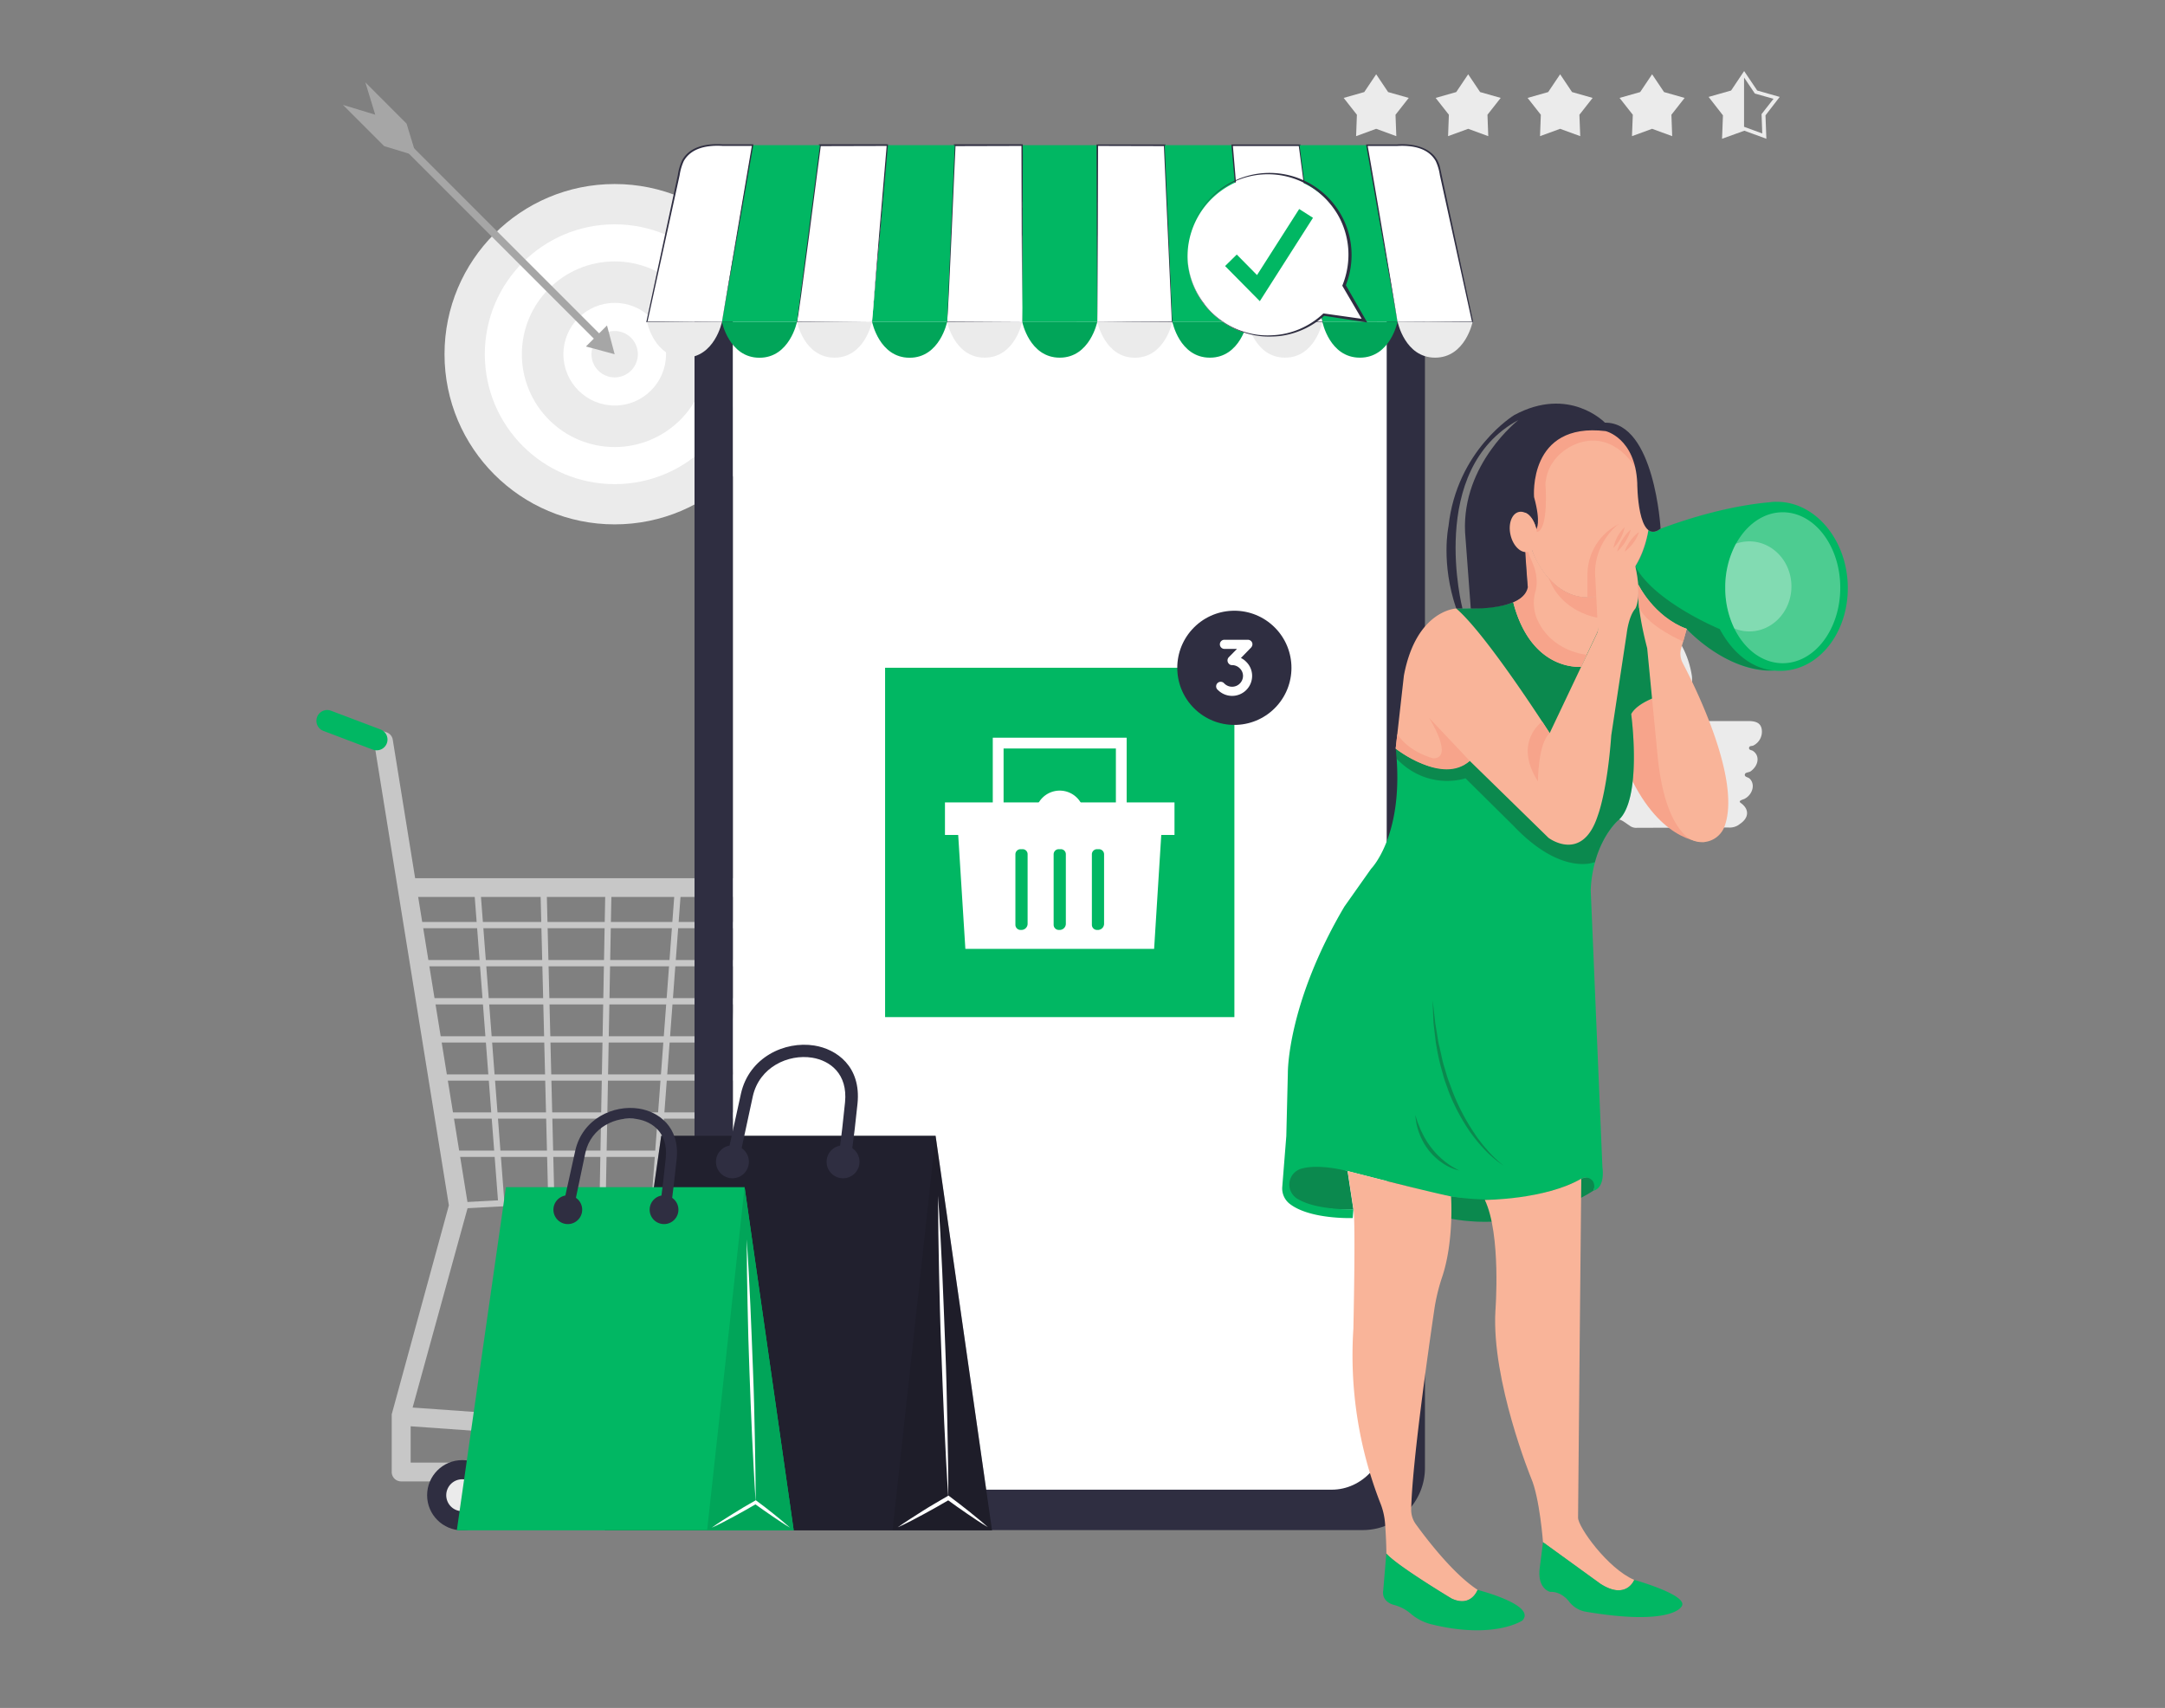 <svg id="a3ba303c-bf20-4e19-9e2c-410dc065741d" data-name="Layer 1" xmlns="http://www.w3.org/2000/svg" width="865.76" height="682.89" viewBox="0 0 865.76 682.89"><rect x="0" y="0" width="865.76" height="682.89" fill="#808080" stroke="none"/><g id="fe6294ea-8e11-43ee-8d30-15b930f247ab" data-name="freepik--background-complete--inject-611"><circle cx="245.8" cy="141.62" r="68.04" fill="#ebebeb"/><circle cx="245.81" cy="141.63" r="51.94" fill="#fff"/><circle cx="245.8" cy="141.63" r="37.11" fill="#ebebeb"/><circle cx="245.82" cy="141.62" r="20.52" fill="#fff"/><path d="M236.53,141.63a9.27,9.27,0,1,0,9.27-9.28,9.28,9.28,0,0,0-9.27,9.28Z" fill="#ebebeb"/><rect x="194.3" y="29.43" width="2.99" height="124.35" transform="translate(-7.43 165.28) rotate(-45)" fill="#a6a6a6"/><polygon points="234.31 138.54 245.8 141.63 242.73 130.14 234.31 138.54" fill="#a6a6a6"/><polygon points="137.12 41.93 153.6 58.41 166.53 62.36 162.58 49.43 146.1 32.93 150.05 45.86 137.12 41.93" fill="#a6a6a6"/><polygon points="550.32 29.7 555.09 36.81 563.34 39.15 558.05 45.88 558.37 54.44 550.32 51.5 542.29 54.44 542.61 45.88 537.32 39.15 545.55 36.81 550.32 29.7" fill="#ebebeb"/><polygon points="587.11 29.7 591.88 36.81 600.11 39.15 594.82 45.88 595.14 54.44 587.11 51.5 579.07 54.44 579.39 45.88 574.1 39.15 582.33 36.81 587.11 29.7" fill="#ebebeb"/><polygon points="623.88 29.7 628.64 36.81 636.88 39.15 631.59 45.88 631.92 54.44 623.88 51.5 615.84 54.44 616.16 45.88 610.87 39.15 619.1 36.81 623.88 29.7" fill="#ebebeb"/><polygon points="660.66 29.7 665.43 36.81 673.66 39.15 668.38 45.88 668.69 54.44 660.66 51.5 652.61 54.44 652.94 45.88 647.65 39.15 655.89 36.81 660.66 29.7" fill="#ebebeb"/><path d="M688.63,55.48l.36-9.36-5.74-7.37,9-2.56,5.21-7.78,5.23,7.78,9,2.56L706,46.12l.35,9.36-8.8-3.22Zm8.8-4.79,7.28,2.67-.28-7.74,4.78-6.11-7.46-2.11L697.44,31l-4.31,6.44-7.46,2.11,4.79,6.11-.29,7.74Z" fill="#ebebeb"/><polygon points="697.43 51.5 697.43 29.7 692.66 36.81 684.42 39.15 689.71 45.88 689.4 54.44 697.43 51.5" fill="#ebebeb"/><g id="fefdcf2e-d50f-479e-8f36-9bbcc3690681" data-name="freepik--xsrjP0--inject-611"><path d="M651.51,330c-1.83-1.14-3.42-2.79-5.85-2.55-.94.11-.74-.67-.74-1.19q0-13.74-.11-27.44c0-.66,0-1.22.76-1.58,7-3.55,10-10.49,14.26-16.44a27.47,27.47,0,0,0,5-20.78c-.31-2,.64-3,2.5-3.4,2.24-.52,4.46.08,5.23,1.62a36.83,36.83,0,0,1,4,12c.42,3.48-.82,6.85-1.23,10.29-.32,2.51-.89,5-1.37,7.54.62.45,1.33.22,2,.23h23.19c3.26,0,4.85.92,5.31,3.08a6.19,6.19,0,0,1-3.33,6.71c-.59.3-1.62,0-1.7.94s1,.82,1.54,1.2c2.88,1.91,2.3,5.86-.92,8.17-.79.55-2.3.29-2.33,1.44,0,.9,1.44.89,2,1.54,2.27,2.22,1.16,6.39-2.22,8.09a9.69,9.69,0,0,0-1.35.53c-.39.26-.76.54,0,1.08,3.35,2.37,3.29,5.74-.07,8.14l-1,.72a6.48,6.48,0,0,1-4.06.91q-18.2.09-36.37.13A4.35,4.35,0,0,1,651.51,330Z" fill="#ebebeb" fill-rule="evenodd"/><path d="M617,314c0-5.75,0-11.63-.09-17.45,0-1.18.12-1.76,1.57-1.75q10.65.12,21.26,0c1.44,0,1.61.46,1.61,1.7q0,17.53.12,35.08c0,1.44-.39,1.91-1.88,1.9-6.87,0-13.76,0-20.64.09-1.71,0-1.94-.58-1.92-2.07C617.06,325.61,617,319.81,617,314Z" fill="#ebebeb" fill-rule="evenodd"/></g></g><g id="bad808ba-689a-4606-8a39-b7236aedc110" data-name="freepik--Cart--inject-611"><path d="M348.64,592.31H160.41a3.76,3.76,0,0,1-3.77-3.76V566.12h0v-.62l22.86-83.56L150,299.27l-9.84-3.42a3.76,3.76,0,0,1,2.11-7.18l12.15,4.09a3.74,3.74,0,0,1,2.65,3.05l30,185.65a3.34,3.34,0,0,1,0,1.26L165,562.78l175.3,12.46a3.86,3.86,0,0,1,2.54,1.22l8.62,9.57a3.76,3.76,0,0,1-2.78,6.28ZM164.22,584.8H340.16l-1.94-2.16-174-12.37Z" fill="#c7c7c7"/><path d="M417.54,358.63H163.87a3.76,3.76,0,1,1-.46-7.51H417.54a3.76,3.76,0,1,1,.46,7.51Z" fill="#c7c7c7"/><path d="M183.33,483.28a1.26,1.26,0,0,1,0-2.51l190.56-10.19L411.4,354.49a1.24,1.24,0,0,1,1.58-.8h0a1.23,1.23,0,0,1,.75,1.58v0L375.93,472.22a1.26,1.26,0,0,1-1.12.87L183.4,483.27Z" fill="#c7c7c7"/><path d="M378,462.56H179.85a1.27,1.27,0,0,1-1.26-1.25,1.25,1.25,0,0,1,1.25-1.25H378a1.25,1.25,0,0,1,0,2.5Z" fill="#c7c7c7"/><path d="M383.07,447.27H177.51a1.25,1.25,0,0,1,0-2.5H383.07a1.25,1.25,0,0,1,0,2.5Z" fill="#c7c7c7"/><path d="M387.72,432.08H175.19a1.26,1.26,0,0,1,0-2.51H387.72a1.26,1.26,0,0,1,.27,2.51Z" fill="#c7c7c7"/><path d="M392.78,416.84H172.85a1.27,1.27,0,0,1-.27-2.52h220.2a1.27,1.27,0,0,1,0,2.52Z" fill="#c7c7c7"/><path d="M397.59,401.59h-227a1.24,1.24,0,0,1-1.26-1.24,1.27,1.27,0,0,1,1.25-1.26h227a1.25,1.25,0,1,1,0,2.5Z" fill="#c7c7c7"/><path d="M402.77,386.35H168.18a1.25,1.25,0,0,1,0-2.5H402.77A1.24,1.24,0,0,1,404,385.1,1.25,1.25,0,0,1,402.77,386.35Z" fill="#c7c7c7"/><path d="M407.7,371.12H165.85a1.25,1.25,0,0,1,0-2.5H407.7a1.24,1.24,0,0,1,1.25,1.24,1.27,1.27,0,0,1-1.25,1.26Z" fill="#c7c7c7"/><path d="M200.44,481.76a1.26,1.26,0,0,1-1.25-1.17L189.56,355a1.25,1.25,0,0,1,1.13-1.34h0a1.28,1.28,0,0,1,1.35,1.15l9.63,125.54a1.25,1.25,0,0,1-1.15,1.34Z" fill="#c7c7c7"/><path d="M355.81,473.49a.86.86,0,0,1-.32,0,1.26,1.26,0,0,1-.89-1.53l31.92-117.37a1.25,1.25,0,1,1,2.41.65h0L357,472.6A1.25,1.25,0,0,1,355.81,473.49Z" fill="#c7c7c7"/><path d="M220.46,480.75a1.25,1.25,0,0,1-1.25-1.23L216.1,354.91a1.27,1.27,0,0,1,1.22-1.29h0a1.28,1.28,0,0,1,1.27,1.22l3.09,124.62a1.27,1.27,0,0,1-1.22,1.29Z" fill="#c7c7c7"/><path d="M241,479.63h0a1.26,1.26,0,0,1-1.22-1.28h0l2.3-123.5a1.26,1.26,0,0,1,1.25-1.23h0a1.24,1.24,0,0,1,1.22,1.27h0l-2.3,123.58A1.25,1.25,0,0,1,241,479.63Z" fill="#c7c7c7"/><path d="M333.94,474.47h-.24a1.24,1.24,0,0,1-1-1.44L357,354.69a1.28,1.28,0,0,1,1.44-1,1.23,1.23,0,0,1,1,1.43L335.13,473.49A1.27,1.27,0,0,1,333.94,474.47Z" fill="#c7c7c7"/><path d="M309,476h-.2a1.28,1.28,0,0,1-1-1.44l19.63-119.83a1.25,1.25,0,0,1,2.46.39v0L310.26,474.92A1.26,1.26,0,0,1,309,476Z" fill="#c7c7c7"/><path d="M262,478.44h-.1a1.24,1.24,0,0,1-1.15-1.32v0l9.15-122.32a1.25,1.25,0,1,1,2.5.19l-9.15,122.32A1.27,1.27,0,0,1,262,478.44Z" fill="#c7c7c7"/><path d="M286.68,476.84h-.14a1.25,1.25,0,0,1-1.11-1.4v0l13.42-120.7a1.25,1.25,0,0,1,2.49.27h0l-13.42,120.7A1.25,1.25,0,0,1,286.68,476.84Z" fill="#c7c7c7"/><circle cx="184.84" cy="597.84" r="14.04" fill="#2f2e41"/><path d="M191.21,597.84a6.38,6.38,0,1,1-6.37-6.38,6.37,6.37,0,0,1,6.37,6.38Z" fill="#ebebeb"/><circle cx="310.46" cy="597.84" r="14.04" fill="#2f2e41"/><path d="M316.84,597.84a6.38,6.38,0,1,1-6.38-6.38,6.37,6.37,0,0,1,6.38,6.38Z" fill="#ebebeb"/><path d="M150.61,300a4.13,4.13,0,0,1-1.52-.27l-19.78-7.5a4.31,4.31,0,1,1,3.06-8.06l19.83,7.5a4.31,4.31,0,0,1-1.53,8.33Z" fill="#01B763FF"/></g><path d="M545.22,61.77H302.3a24.8,24.8,0,0,0-24.57,25h0v500a24.82,24.82,0,0,0,24.57,25H545.22a24.85,24.85,0,0,0,24.6-25V86.8A24.84,24.84,0,0,0,545.22,61.77Zm9.22,509.62c0,13.16-9.85,23.81-22,23.81H315.12c-12.19,0-22-10.65-22-23.81V105.75c0-26.81,9.85-28.12,22-28.12h43.53c2.53,0,4.6,2.88,4.6,6.44v1.54c0,8.35,4.57,8.38,10.18,8.38H474.07c5.66,0,10.2,0,10.2-8.38V84.07c0-3.56,2-6.44,4.61-6.44H532.4c12.16,0,22,3.57,22,28.12Z" fill="#2f2e41"/><path d="M554.53,106.17V571.81c0,13.16-9.86,23.81-22,23.81H315.13c-12.18,0-22-10.65-22-23.81V106.17c0-26.74,9.86-28.18,22-28.18h43.54c2.53,0,4.6,2.88,4.6,6.44V86c0,8.35,4.57,8.37,10.17,8.37H474.07c5.66,0,10.2,0,10.2-8.37V84.49c0-3.57,2-6.44,4.61-6.44H532.4C544.6,78,554.53,81.61,554.53,106.17Z" fill="#fff"/><path d="M437.5,83.55H410a1.7,1.7,0,0,1-1.7-1.69h0a1.7,1.7,0,0,1,1.7-1.7H437.5a1.7,1.7,0,0,1,1.69,1.7h0A1.69,1.69,0,0,1,437.5,83.55Z" fill="#fff"/><g id="b421bbf2-5e0a-4f3e-819b-fe8d14178311" data-name="freepik--u5Zjqx--inject-611"><path d="M351.14,88.05l-.42.42-.24.24a5.75,5.75,0,0,0-8.11,0,1.26,1.26,0,0,1-.22-.24c-.15-.13-.28-.28-.42-.42h0c.19-.14.36-.31.53-.46a5.93,5.93,0,0,1,1.24-.79,5.72,5.72,0,0,1,1.62-.54l.82-.11h1.26a5.94,5.94,0,0,1,1.44.35,7.83,7.83,0,0,1,1,.47,7.23,7.23,0,0,1,1,.68l.45.4Z" fill="#a6a6a6"/><path d="M343.7,90.08c-.22-.23-.43-.45-.66-.66a4.77,4.77,0,0,1,6.74,0l0,0-.66.66A3.83,3.83,0,0,0,343.7,90.08Z" fill="#a6a6a6"/><path d="M348.48,90.74l-.66.66a2,2,0,0,0-2.79,0l-.66-.66a2.88,2.88,0,0,1,4.07,0Z" fill="#a6a6a6"/><path d="M347,92a.59.59,0,0,1-.59.59h0a.59.59,0,0,1-.61-.57v0a.6.6,0,0,1,.61-.6A.59.59,0,0,1,347,92Z" fill="#a6a6a6"/></g><path d="M310.12,89.36a1.74,1.74,0,1,1,1.74,1.74,1.74,1.74,0,0,1-1.74-1.74Z" fill="#a6a6a6"/><path d="M315.58,89.36a1.74,1.74,0,1,1,1.74,1.74,1.74,1.74,0,0,1-1.74-1.74Z" fill="#a6a6a6"/><path d="M321,89.36a1.74,1.74,0,1,1,1.74,1.74h0A1.72,1.72,0,0,1,321,89.37Z" fill="#a6a6a6"/><path d="M326.5,89.36a1.74,1.74,0,1,1,1.74,1.74h0a1.72,1.72,0,0,1-1.72-1.73Z" fill="#a6a6a6"/><path d="M331.94,89.36a1.74,1.74,0,1,1,1.74,1.74,1.74,1.74,0,0,1-1.74-1.74Z" fill="#a6a6a6"/><path d="M534.85,93.15H520.74V86.61h14.11Zm-13.4-.72h12.68v-5.1H521.48Z" fill="#a6a6a6"/><rect x="521.91" y="87.72" width="9.1" height="4.31" fill="#a6a6a6"/><rect x="534.85" y="88.14" width="1.25" height="3.49" fill="#a6a6a6"/><rect x="408.77" y="58.05" width="30.02" height="70.62" fill="#01B763FF"/><path d="M438.78,128.66S435.9,143,423.77,143s-15-14.37-15-14.37Z" fill="#01B763FF"/><path d="M438.78,128.66S435.9,143,423.77,143s-15-14.37-15-14.37Z" opacity="0.1" style="isolation:isolate"/><polygon points="408.76 128.67 378.74 128.67 381.8 58.05 408.76 58.05 408.76 128.67" fill="#fff"/><path d="M408.76,128.67l-30,.19h-.2s2.88-70.72,2.88-70.83v-.34H409c.12.27-.18,35.39-.11,35.68l-.19,35.23Zm0,0-.19-35.39-.1-35.23.29.29-27,.07.36-.35c-.1,0-3,71.45-3.42,70.41l30,.19Z" fill="#2f2e41"/><path d="M408.77,128.66S405.9,143,393.74,143s-15-14.37-15-14.37Z" fill="#ebebeb"/><polygon points="378.74 128.67 348.73 128.67 354.85 58.05 381.8 58.05 378.74 128.67" fill="#01B763FF"/><path d="M378.74,128.66s-2.87,14.37-15,14.37-15-14.37-15-14.37Z" fill="#01B763FF"/><path d="M378.74,128.66s-2.87,14.37-15,14.37-15-14.37-15-14.37Z" opacity="0.1" style="isolation:isolate"/><polygon points="348.71 128.67 318.69 128.67 327.89 58.05 354.85 58.05 348.71 128.67" fill="#fff"/><path d="M348.71,128.67l-30,.19h-.22s9-70.74,9-70.85v-.32h27.59V58l-3.16,35.44-3.25,35.22Zm0,0,2.88-35.4,3-35.25.28.32-26.95.07.34-.32c-.1,0-9.12,71.47-9.54,70.41l30,.19Z" fill="#2f2e41"/><path d="M348.71,128.66S345.84,143,333.7,143s-15-14.37-15-14.37Z" fill="#ebebeb"/><polygon points="318.69 128.67 288.68 128.67 300.94 58.05 327.88 58.05 318.69 128.67" fill="#01B763FF"/><path d="M318.7,128.66s-2.88,14.37-15,14.37-15-14.37-15-14.37Z" fill="#01B763FF"/><path d="M318.7,128.66s-2.88,14.37-15,14.37-15-14.37-15-14.37Z" opacity="0.1" style="isolation:isolate"/><path d="M288.71,128.67H258.65l13.4-61.78c1.11-5.11,6.54-8.83,12.94-8.83h15.93Z" fill="#fff"/><path d="M288.71,128.67l-30,.19h-.23v-.23c1.88-8.78,10.92-50.9,12.59-58.7a21.37,21.37,0,0,1,1.71-5.85c3.17-5.74,10.21-6.76,16.16-6.36h12.36l-.07.33L295,93.43Zm0,0,6-35.42,6-35.26.28.35H289c-5.75-.35-12.46.57-15.57,6.06a21,21,0,0,0-1.65,5.65l-2.57,11.72-10.3,46.92-.19-.23,30,.18Z" fill="#2f2e41"/><path d="M288.71,128.66s-2.88,14.37-15,14.37-15-14.37-15-14.37Z" fill="#ebebeb"/><polygon points="438.79 128.67 468.81 128.67 465.75 58.05 438.79 58.05 438.79 128.67" fill="#fff"/><path d="M438.79,128.67l30-.19-.19.19-3.18-70.61.36.35-26.95-.07.28-.29L439,93.28l-.18,35.39Zm0,0-.19-35.23-.1-35.39v-.29h27.59v.35c0,.26,2.87,70.59,2.87,70.82h-.2l-30-.19Z" fill="#2f2e41"/><path d="M468.81,128.66s-2.88,14.37-15,14.37-15-14.37-15-14.37Z" fill="#ebebeb"/><polygon points="468.81 128.67 498.82 128.67 492.7 58.05 465.75 58.05 468.81 128.67" fill="#01B763FF"/><path d="M498.82,128.66S496,143,483.82,143s-15-14.37-15-14.37Z" fill="#01B763FF"/><path d="M498.82,128.66S496,143,483.82,143s-15-14.37-15-14.37Z" opacity="0.1" style="isolation:isolate"/><polygon points="498.84 128.67 528.85 128.67 519.66 58.05 492.7 58.05 498.84 128.67" fill="#fff"/><path d="M498.84,128.67l30-.19c-.41,1.3-9.39-70.68-9.54-70.4l.35.31-26.92,0L493,58c1.51,17.6,4.43,53,5.85,70.65Zm0,0-3.22-35.22-3.18-35.37v-.32h27.61c.1.52,9,70.62,9.09,71.17h-.21l-30-.19Z" fill="#2f2e41"/><path d="M528.85,128.66S526,143,513.85,143s-15-14.37-15-14.37Z" fill="#ebebeb"/><polygon points="528.85 128.67 558.87 128.67 546.61 58.05 519.67 58.05 528.85 128.67" fill="#01B763FF"/><path d="M558.84,128.66S556,143,543.81,143s-15-14.37-15-14.37Z" fill="#01B763FF"/><path d="M558.84,128.66S556,143,543.81,143s-15-14.37-15-14.37Z" opacity="0.1" style="isolation:isolate"/><path d="M558.84,128.67h30L575.45,66.89c-1.1-5.11-6.54-8.83-12.93-8.83H546.63Z" fill="#fff"/><path d="M558.84,128.67l30-.19-.19.23L578.37,81.8,575.8,70.08a20.53,20.53,0,0,0-1.66-5.65c-3.1-5.49-9.78-6.41-15.56-6.06h-12l.29-.35C550,75.59,556,111,558.84,128.67Zm0,0-6.31-35.2-6.19-35.38-.07-.33h12.36c7-.56,15.51,1.44,17.24,9.27,2.15,10.06,10.92,50.89,13.22,61.64v.23h-.23Z" fill="#2f2e41"/><path d="M588.89,128.66S586,143,573.89,143s-15-14.37-15-14.37Z" fill="#ebebeb"/><rect x="353.94" y="266.99" width="139.68" height="139.68" fill="#01B763FF"/><polygon points="469.67 333.84 377.88 333.84 377.88 320.83 469.67 320.83 469.67 320.83 469.67 333.84" fill="#fff"/><polygon points="464.55 331.08 461.52 379.38 386.04 379.38 383 331.08 464.55 331.08" fill="#fff"/><path d="M433.53,325.87a9.76,9.76,0,1,1-9.76-9.76h0A9.77,9.77,0,0,1,433.53,325.87Z" fill="#fff"/><path d="M410.93,341.53v27.79a2.48,2.48,0,0,1-2.44,2.5h-.44a2.06,2.06,0,0,1-2-2.07h0V341.53a2.06,2.06,0,0,1,2-2h.81a2,2,0,0,1,2.07,2Z" fill="#01B763FF"/><path d="M426.22,341.53v27.79a2.48,2.48,0,0,1-2.45,2.5h-.43a2.06,2.06,0,0,1-2-2.07h0V341.53a2.05,2.05,0,0,1,2-2h.81a2,2,0,0,1,2.07,2Z" fill="#01B763FF"/><path d="M441.51,341.53v27.79a2.48,2.48,0,0,1-2.45,2.5h-.43a2.06,2.06,0,0,1-2-2.07h0V341.53a2.06,2.06,0,0,1,2-2h.81a2.06,2.06,0,0,1,2.07,2Z" fill="#01B763FF"/><polygon points="450.54 325.08 446.23 325.08 446.23 299.27 401.32 299.27 401.32 325.08 397 325.08 397 294.96 450.54 294.96 450.54 325.08" fill="#fff"/><circle cx="493.61" cy="267.02" r="22.83" transform="translate(-36.06 452.49) rotate(-47.71)" fill="#2f2e41"/><path d="M498.35,264.62a7.84,7.84,0,0,1,2.36,5.61,8,8,0,0,1-13.66,5.66,1.83,1.83,0,1,1,2.37-2.78l.21.21a4.37,4.37,0,0,0,7.44-3.09,4.19,4.19,0,0,0-1.29-3,4.32,4.32,0,0,0-3.06-1.3,1.61,1.61,0,0,1-1.33-.57h0a1.86,1.86,0,0,1,0-2.59l3.28-3.33h-5.22a1.83,1.83,0,0,1,0-3.64H499a1.82,1.82,0,0,1,1.84,1.79h0a2,2,0,0,1-.23.86,2.06,2.06,0,0,1-.31.46l-4.07,4.18A7.1,7.1,0,0,1,498.35,264.62Z" fill="#fff"/><g id="e4f362e6-30d5-42af-86f6-d4eb0cd96f94" data-name="freepik--speech-bubble--inject-611"><path d="M475,105.29a32.48,32.48,0,0,0,54.3,20.55l16.25,2.44-8.13-14a32.1,32.1,0,0,0,2.24-15.65A32.51,32.51,0,0,0,475,105.35h0Z" fill="#fff"/><path d="M484.77,78.44a32.82,32.82,0,0,1,53.28,35.92v-.56l8.09,14.08.6,1.05-1.18-.19-16.25-2.5.39-.11a32.76,32.76,0,0,1-16.08,7.94,27.13,27.13,0,0,1-4.49.46,31.26,31.26,0,0,1-13.27-2.17,31.88,31.88,0,0,1-7.84-4.31,32.47,32.47,0,0,1-3.42-2.87,35.11,35.11,0,0,1-3-3.39,32.68,32.68,0,0,1,3.16-43.31Zm-3.07,43.23a28.83,28.83,0,0,0,6.39,6.23,30.7,30.7,0,0,0,7.83,4.22,32,32,0,0,0,8.69,1.91,32.89,32.89,0,0,0,4.44,0,29.52,29.52,0,0,0,4.41-.54,31.93,31.93,0,0,0,15.57-8l.15-.15h.23l16.27,2.29-.58.85-8.19-14-.14-.26.12-.3a32.59,32.59,0,0,0,2.28-14.15A32.15,32.15,0,0,0,535.05,86a33.59,33.59,0,0,0-9.73-10.61,32.15,32.15,0,0,0-43.6,46.27Z" fill="#2f2e41"/><polygon points="503.79 120.42 489.9 106.37 494.57 101.77 502.67 109.98 519.53 83.57 525.05 87.09 503.79 120.42" fill="#01B763FF"/></g><g id="b648e4e8-5f6c-4cc3-8299-85c3aedfa71e" data-name="freepik--Bags--inject-611"><polygon points="396.7 611.88 241.84 611.88 264.42 454.13 374.13 454.13 396.7 611.88" fill="#2f2e41"/><polygon points="396.7 611.88 241.84 611.88 264.42 454.13 374.13 454.13 396.7 611.88" opacity="0.3" style="isolation:isolate"/><polygon points="374.12 454.13 356.92 611.88 396.7 611.88 374.12 454.13" opacity="0.1" style="isolation:isolate"/><path d="M295.32,465l-4.85-1c0-.14,2.88-13.39,5.84-26.77,3.25-14.45,17.47-21.1,29.35-19.19,8.9,1.43,18.76,8.37,17.25,23.2C341.31,457,340,464.57,340,464.89l-4.88-.79s1.23-7.68,2.8-23.37c1.13-11.39-6-16.68-13.13-17.83-9.62-1.55-21.13,3.78-23.74,15.39C298.15,451.58,295.35,464.87,295.32,465Z" fill="#2f2e41"/><path d="M359,610.67c3.18-2.27,6.48-4.31,9.77-6.42s6.66-4,10.06-6l.46-.27.43.32c2.62,2,5.23,3.93,7.78,6s5.1,4.11,7.54,6.31c-2.87-1.7-5.55-3.51-8.25-5.36s-5.38-3.72-8-5.65h.88c-3.35,2-6.76,3.87-10.18,5.75S362.56,609.05,359,610.67Z" fill="#fff"/><path d="M379.23,599c-.67-10.06-1.18-20.12-1.65-30.18s-.82-20.11-1.22-30.17-.63-20.12-.85-30.18l-.27-15.23c0-5-.13-10.06-.12-15.11.36,5,.61,10.05.92,15.08l.75,15.1c.47,10.06.8,20.12,1.21,30.18s.63,20.12.83,30.17S379.23,588.92,379.23,599Z" fill="#fff"/><path d="M299.47,464.51a6.58,6.58,0,1,1-6.6-6.56h0A6.58,6.58,0,0,1,299.47,464.51Z" fill="#2f2e41"/><path d="M343.71,464.51a6.58,6.58,0,1,1-6.59-6.56h0A6.58,6.58,0,0,1,343.71,464.51Z" fill="#2f2e41"/><polygon points="317.39 611.88 182.68 611.88 202.32 474.66 297.75 474.66 317.39 611.88" fill="#01B763FF"/><polygon points="297.75 474.66 282.77 611.88 317.39 611.88 297.75 474.66" fill="#01B763FF"/><polygon points="297.75 474.66 282.77 611.88 317.39 611.88 297.75 474.66" opacity="0.1" style="isolation:isolate"/><path d="M229.21,484.13l-4.23-.89c0-.12,2.47-11.66,5.09-23.28,2.87-12.59,15.19-18.36,25.52-16.7,7.74,1.25,16.32,7.29,15,20.12-1.44,13.81-2.45,20.32-2.49,20.59l-4.31-.69c0-.07,1.06-6.67,2.44-20.32,1-9.91-5.26-14.51-11.49-15.52-8.35-1.35-18.37,3.29-20.64,13.4C231.66,472.5,229.22,484,229.21,484.13Z" fill="#2f2e41"/><path d="M284.6,610.83c2.77-2,5.63-3.78,8.5-5.57s5.75-3.52,8.74-5.19l.4-.23.36.27c2.29,1.71,4.56,3.42,6.77,5.22s4.44,3.58,6.57,5.49c-2.45-1.44-4.83-3.05-7.19-4.66s-4.68-3.25-7-4.91h.77c-2.87,1.71-5.87,3.36-8.86,5S287.69,609.42,284.6,610.83Z" fill="#fff"/><path d="M302.19,600.67c-.59-8.75-1-17.5-1.44-26.25s-.71-17.51-1.06-26.28-.55-17.51-.74-26.28l-.24-13.15c0-4.38-.12-8.76-.1-13.14.31,4.31.53,8.75.8,13.11l.65,13.14c.42,8.76.7,17.51,1.06,26.28s.55,17.51.72,26.28S302.19,591.91,302.19,600.67Z" fill="#fff"/><path d="M232.81,483.68a5.75,5.75,0,1,1-5.74-5.75A5.74,5.74,0,0,1,232.81,483.68Z" fill="#2f2e41"/><path d="M271.29,483.68a5.75,5.75,0,1,1-5.75-5.75A5.74,5.74,0,0,1,271.29,483.68Z" fill="#2f2e41"/></g><path d="M637.14,476.06s-25.29,17.5-58.08,11v-8.85s28.63,4.48,53.28-6.9C632.34,471.28,640.2,468.23,637.14,476.06Z" fill="#01B763FF"/><path d="M637.14,476.06s-25.29,17.5-58.08,11v-8.85s28.63,4.48,53.28-6.9C632.34,471.28,640.2,468.23,637.14,476.06Z" fill="#231f20" opacity="0.3"/><path d="M541.2,483.62l-2.34-15.39A35,35,0,0,0,519.44,466s-9.88,8.27-.47,15A75.38,75.38,0,0,0,541.2,483.62Z" fill="#01B763FF"/><path d="M541.2,483.62l-2.34-15.39A35,35,0,0,0,519.44,466s-9.88,8.27-.47,15A75.38,75.38,0,0,0,541.2,483.62Z" fill="#231f20" opacity="0.3"/><path d="M681.6,336.67s-15.9,1-28.74-24.24l-3.18-32,12.62-8.7s8.32,10,8.32,11.27S681.6,336.67,681.6,336.67Z" fill="#f7a48b"/><path d="M515.48,481.12c8,6.55,25.46,5.89,25.46,5.89l.26-3.39c-12.18-.12-18.79-2.11-22.37-4.3a6.61,6.61,0,0,1,1.42-12c7.19-2.18,18.61.92,18.61.92l25.82,6.58c36.05,10.88,60.65.25,67.66-3.53a3.56,3.56,0,0,1,4.65,1,4.13,4.13,0,0,1,.15,3.82c5-1.31,3.65-9.4,3.65-9.4l-4.68-110.79a49.59,49.59,0,0,1,1.71-11.2c3-11.12,9-16.44,9-16.44,10.17-8.09,5.48-42.76,5.48-42.76,2.35-4.42,10.42-7,10.42-7l-1.29-21.9C659,227.7,639,238.39,639,238.39v13.22a3.35,3.35,0,0,1-.37,1.53l-6.9,13.39c-21.87-1.46-26.57-25.76-26.57-25.76-6.72,3-22.79,2.53-22.79,2.53s16.83,51.47,5.39,60.92-29.61-4.92-29.61-4.92c.14,1.38.27,2.73.35,4.05,2.27,31.49-10.2,44-10.2,44L537.6,362.49C514.61,401.49,515,429,515,429l-.62,25.24-1.61,20.22A7.8,7.8,0,0,0,515.48,481.12Z" fill="#01B763FF"/><path d="M558.12,299.3c.14,1.38.27,2.73.35,4.05,12.65,13.09,27.56,7.84,27.56,7.84l19.1,18.9c19.5,20.52,32.67,14.58,32.67,14.58h0c3-11.12,9-16.44,9-16.44,10.17-8.09,5.48-42.76,5.48-42.76,2.35-4.42,10.42-7,10.42-7l-1.29-21.9c-3-30.74-22.43-18.14-22.43-18.14v13.22a3.35,3.35,0,0,1-.37,1.53l-6.9,13.39c-21.87-1.46-26.57-25.76-26.57-25.76-6.72,3-22.79,2.53-22.79,2.53s16.83,51.47,5.39,60.92S558.12,299.3,558.12,299.3Z" fill="#231f20" opacity="0.3"/><path d="M659.17,212c2.34,1.67,4.88-.59,4.88-.59,21.14-7.9,36.7-10,43.46-10.57.62-.09,1.23-.16,1.86-.19s1.24,0,1.86,0h0c14.45.38,26.63,14.37,27.63,32.24,1,18.65-10.48,34.46-25.74,35.31a22.81,22.81,0,0,1-3.51-.08h0c-18.86,1-35.14-16.62-35.14-16.62-13.26-4.76-19.42-17.79-19.42-17.79-.14-1.92-1.14-7.27-1.14-7.27C657.88,221.09,659.17,212,659.17,212Z" fill="#01B763FF"/><ellipse cx="634.81" cy="203.4" rx="25.1" ry="35.48" fill="#f9b499"/><path d="M653.89,186.84s-7.89-14.06-22-9.91c0,0-12.65,3.32-13.89,16.39,0,0,1.46,18.66-3.46,19.39h-3.18V200.58l1-22.19,13.68-8.28h10.38S654.93,172.06,653.89,186.84Z" fill="#f7a48b"/><path d="M605.13,240.77c7.24,28,27.14,25.81,27.14,25.81l2.4-5.08,3.92-8.35a3.31,3.31,0,0,0,.38-1.54V238.39c-19.73,4-27.09-20.57-27.09-20.57l-2.17-1.27L611,234.79C610.33,239,605.13,240.77,605.13,240.77Z" fill="#f9b499"/><path d="M639,238.39V247s-14.75-2-19.73-16.1C619.24,230.94,626.57,241.07,639,238.39Z" fill="#f7a48b"/><path d="M605.13,240.77c7.24,28,27.14,25.81,27.14,25.81l2.27-4.8s-14.3-1.08-20-14.54a16.82,16.82,0,0,1-.47-11,12.56,12.56,0,0,0,.42-3,19.12,19.12,0,0,0-1.64-8.13c-.82-1.9-2-4.91-3.32-8.76l1.25,16.08a8,8,0,0,1-3.85,7.53A10.52,10.52,0,0,1,605.13,240.77Z" fill="#f7a48b"/><path d="M601.23,466a44.81,44.81,0,0,1-6.66-6.4l-1.51-1.74L591.65,456c-1-1.19-1.78-2.5-2.65-3.77a84.31,84.31,0,0,1-8.34-16.36l-1.59-4.32c-.52-1.45-.89-2.94-1.34-4.41-1-2.92-1.45-6-2.2-8.95-.4-1.5-.56-3-.83-4.55l-.75-4.56-1.05-9.22c.07,3.09.2,6.19.35,9.29l.55,4.63c.21,1.53.3,3.09.64,4.61a86,86,0,0,0,2,9.1c.44,1.5.79,3,1.29,4.49l1.56,4.41a79.61,79.61,0,0,0,8.77,16.47C591.74,457.9,596,462.63,601.23,466Z" fill="#231f20" opacity="0.3"/><path d="M583.57,468a30.11,30.11,0,0,1-6.19-3.94,30.43,30.43,0,0,1-5-5.16,17.24,17.24,0,0,1-1.07-1.47,14.08,14.08,0,0,1-1-1.52l-.92-1.56-.8-1.63c-.59-1.08-.94-2.25-1.44-3.38s-.75-2.33-1.2-3.51c.13,1.24.29,2.48.53,3.71a25.37,25.37,0,0,0,1.08,3.61,25,25,0,0,0,3.66,6.63,23.86,23.86,0,0,0,5.53,5.18A19.33,19.33,0,0,0,583.57,468Z" fill="#231f20" opacity="0.3"/><path d="M541.2,531.29a162.6,162.6,0,0,0,10.68,69.45,27.45,27.45,0,0,1,2,8.49c.52,7.09.52,11.9.52,11.9,4.15,4.86,26.09,18,26.09,18,7.85,3.69,10.39-3.47,10.39-3.47-9.74-6.32-20.47-20.39-24.7-26.23a9.75,9.75,0,0,1-1.86-5.94c.34-17.81,6.68-62.47,9.33-80.46a76.74,76.74,0,0,1,3.12-12.66c4.72-14.31,3.49-32,3.49-32-11.3-2.33-41.35-10.16-41.35-10.16l2.34,15.39C542.14,489.78,541.2,531.29,541.2,531.29Z" fill="#f9b499"/><path d="M557.44,641.7a16.58,16.58,0,0,1,6.81,3.6,20.2,20.2,0,0,0,8,4.11c25.24,6.23,36.54-1.48,36.54-1.48,5.79-6.23-17.94-12.25-17.94-12.25s-2.54,7.16-10.39,3.47c0,0-21.94-13.16-26.09-18l-1.21,14.55C552.28,640.63,557.44,641.7,557.44,641.7Z" fill="#01B763FF"/><path d="M598,524.1c-1.59,28,14.27,66.88,14.27,66.88,3.45,7.93,4.76,25.64,4.76,25.64l23,16.65c10.32,6.61,13.48-1.58,13.48-1.58-10.58-4.5-22.46-21.15-22.46-24.84s1.29-135.57,1.29-135.57c-14.72,8.44-38.26,8.47-38.58,8.47C600.37,493.56,598,524.1,598,524.1Z" fill="#f9b499"/><path d="M619.94,636.49c4.5-.23,7.4,3.72,7.4,3.72a10.71,10.71,0,0,0,6.61,4.17c34.19,5.82,38.34-1.86,38.34-1.86,4-4.48-18.78-10.83-18.78-10.83s-3.16,8.19-13.48,1.58l-23-16.65-1.31,10.31C614.66,635.4,619.94,636.49,619.94,636.49Z" fill="#01B763FF"/><path d="M689.91,235a37.13,37.13,0,0,0,3.62,16.26c4.09,8.37,11.23,13.91,19.37,13.91,12.68,0,23-13.5,23-30.17s-10.31-30.18-23-30.18c-7.72,0-14.53,5-18.71,12.62A36.87,36.87,0,0,0,689.91,235Z" fill="#fff" opacity="0.3"/><path d="M689.91,235a37.13,37.13,0,0,0,3.62,16.26,15.55,15.55,0,0,0,6,1.2c9.29,0,16.84-8.05,16.84-18s-7.55-18-16.84-18a15.93,15.93,0,0,0-5.36.93A36.87,36.87,0,0,0,689.91,235Z" fill="#fff" opacity="0.3"/><path d="M709.63,268.05s-12.8.37-21.91-16.52c0,0-26.24-10.84-33.79-25.16a47,47,0,0,1,1.14,7.27s6.67,13.45,19.42,17.79C674.49,251.43,690,268.83,709.63,268.05Z" fill="#231f20" opacity="0.3"/><path d="M647.44,209.53a17.79,17.79,0,0,0-2.27,1.24,22.62,22.62,0,0,0-10.36,19.17v8.94l4.16-.49,3.28-14.18Z" fill="#f7a48b"/><path d="M664.05,211.36S661.66,168.73,641.8,169c0,0-14.25-14.88-36.24-3.06,0,0-23,13.9-26.34,44.59,0,0-3.11,14.52,3.11,32.77h2.49s-14.31-55.57,22.4-75.38c0,0-22.6,17.52-21.36,44.79l2.28,30.59s21,.83,22.82-8.5c0,0-1.87-20.46-1.25-29.83,0,0,3.06.32,4.64,6.57,0,0,2-2.25-.9-12.83,0,0-2.49-30.07,28.62-26.34,0,0,11.82,2.7,12.65,20.74C654.72,193.11,654.72,218.41,664.05,211.36Z" fill="#2f2e41"/><ellipse cx="609.19" cy="212.71" rx="5.29" ry="8.19" transform="translate(-31.96 140) rotate(-12.78)" fill="#f9b499"/><path d="M619.69,293.13s-25.05-39.31-37.36-49.83c0,0-16,.57-20.93,26.84l-3.28,29.15s17.34,14,29.61,4.93L619.24,335s13.54,10.26,19.73-9c0,0,3.72-9.45,5.36-32l6.16-40.64s.72-6.88,3.44-10c0,0,2.83-4.25,0-16.93,0,0-.68-3,3.59-10a5.14,5.14,0,0,0,.81-3.16c-.13-1.2-.75-2.19-2.91-.5,0,0,.2-3.56-3.29-1,0,0,.82-3.23-2.46-.94,0,0-.82-3.25-3.9,0,0,0-9,7.76-7.8,20.4l1,20.37a3.22,3.22,0,0,1-.32,1.59Z" fill="#f9b499"/><path d="M615,312.43s0-15.19,4.71-19.3l-3-4.62S604.92,296.62,615,312.43Z" fill="#f7a48b"/><path d="M587.73,304.22,571.46,287s10.27,16.21,1.64,16.21c0,0-9.57-2.34-14.33-9.69l-.65,5.79S576.9,314.07,587.73,304.22Z" fill="#f7a48b"/><path d="M649.67,210.79a15.65,15.65,0,0,0-4.47,8.27,15.75,15.75,0,0,0,4.47-8.27Z" fill="#f7a48b"/><path d="M655.42,212.71A15.07,15.07,0,0,0,652,216.2a14.82,14.82,0,0,0-2.29,4.33,14.6,14.6,0,0,0,3.45-3.48A15,15,0,0,0,655.42,212.71Z" fill="#f7a48b"/><path d="M652.13,211.73a16.9,16.9,0,0,0-3.33,4,16.6,16.6,0,0,0-2.12,4.78,16.79,16.79,0,0,0,3.34-4A17.14,17.14,0,0,0,652.13,211.73Z" fill="#f7a48b"/><path d="M674.49,251.43s-1,3.78-2.11,7.42a8.09,8.09,0,0,0,.52,6.25c5.59,10.67,23.24,46.7,16.84,65A9.64,9.64,0,0,1,673.88,334c-4.64-4.45-9.47-13.87-11.19-33.54l-4-41.31s-3.16-11.5-3.59-20.28v-5.24S661.28,246.92,674.49,251.43Z" fill="#f9b499"/><path d="M674.49,251.43l-1.39,5.07s-13.75-5.78-17.67-13.51l-.36-9.35S661.33,246.47,674.49,251.43Z" fill="#f7a48b"/></svg>